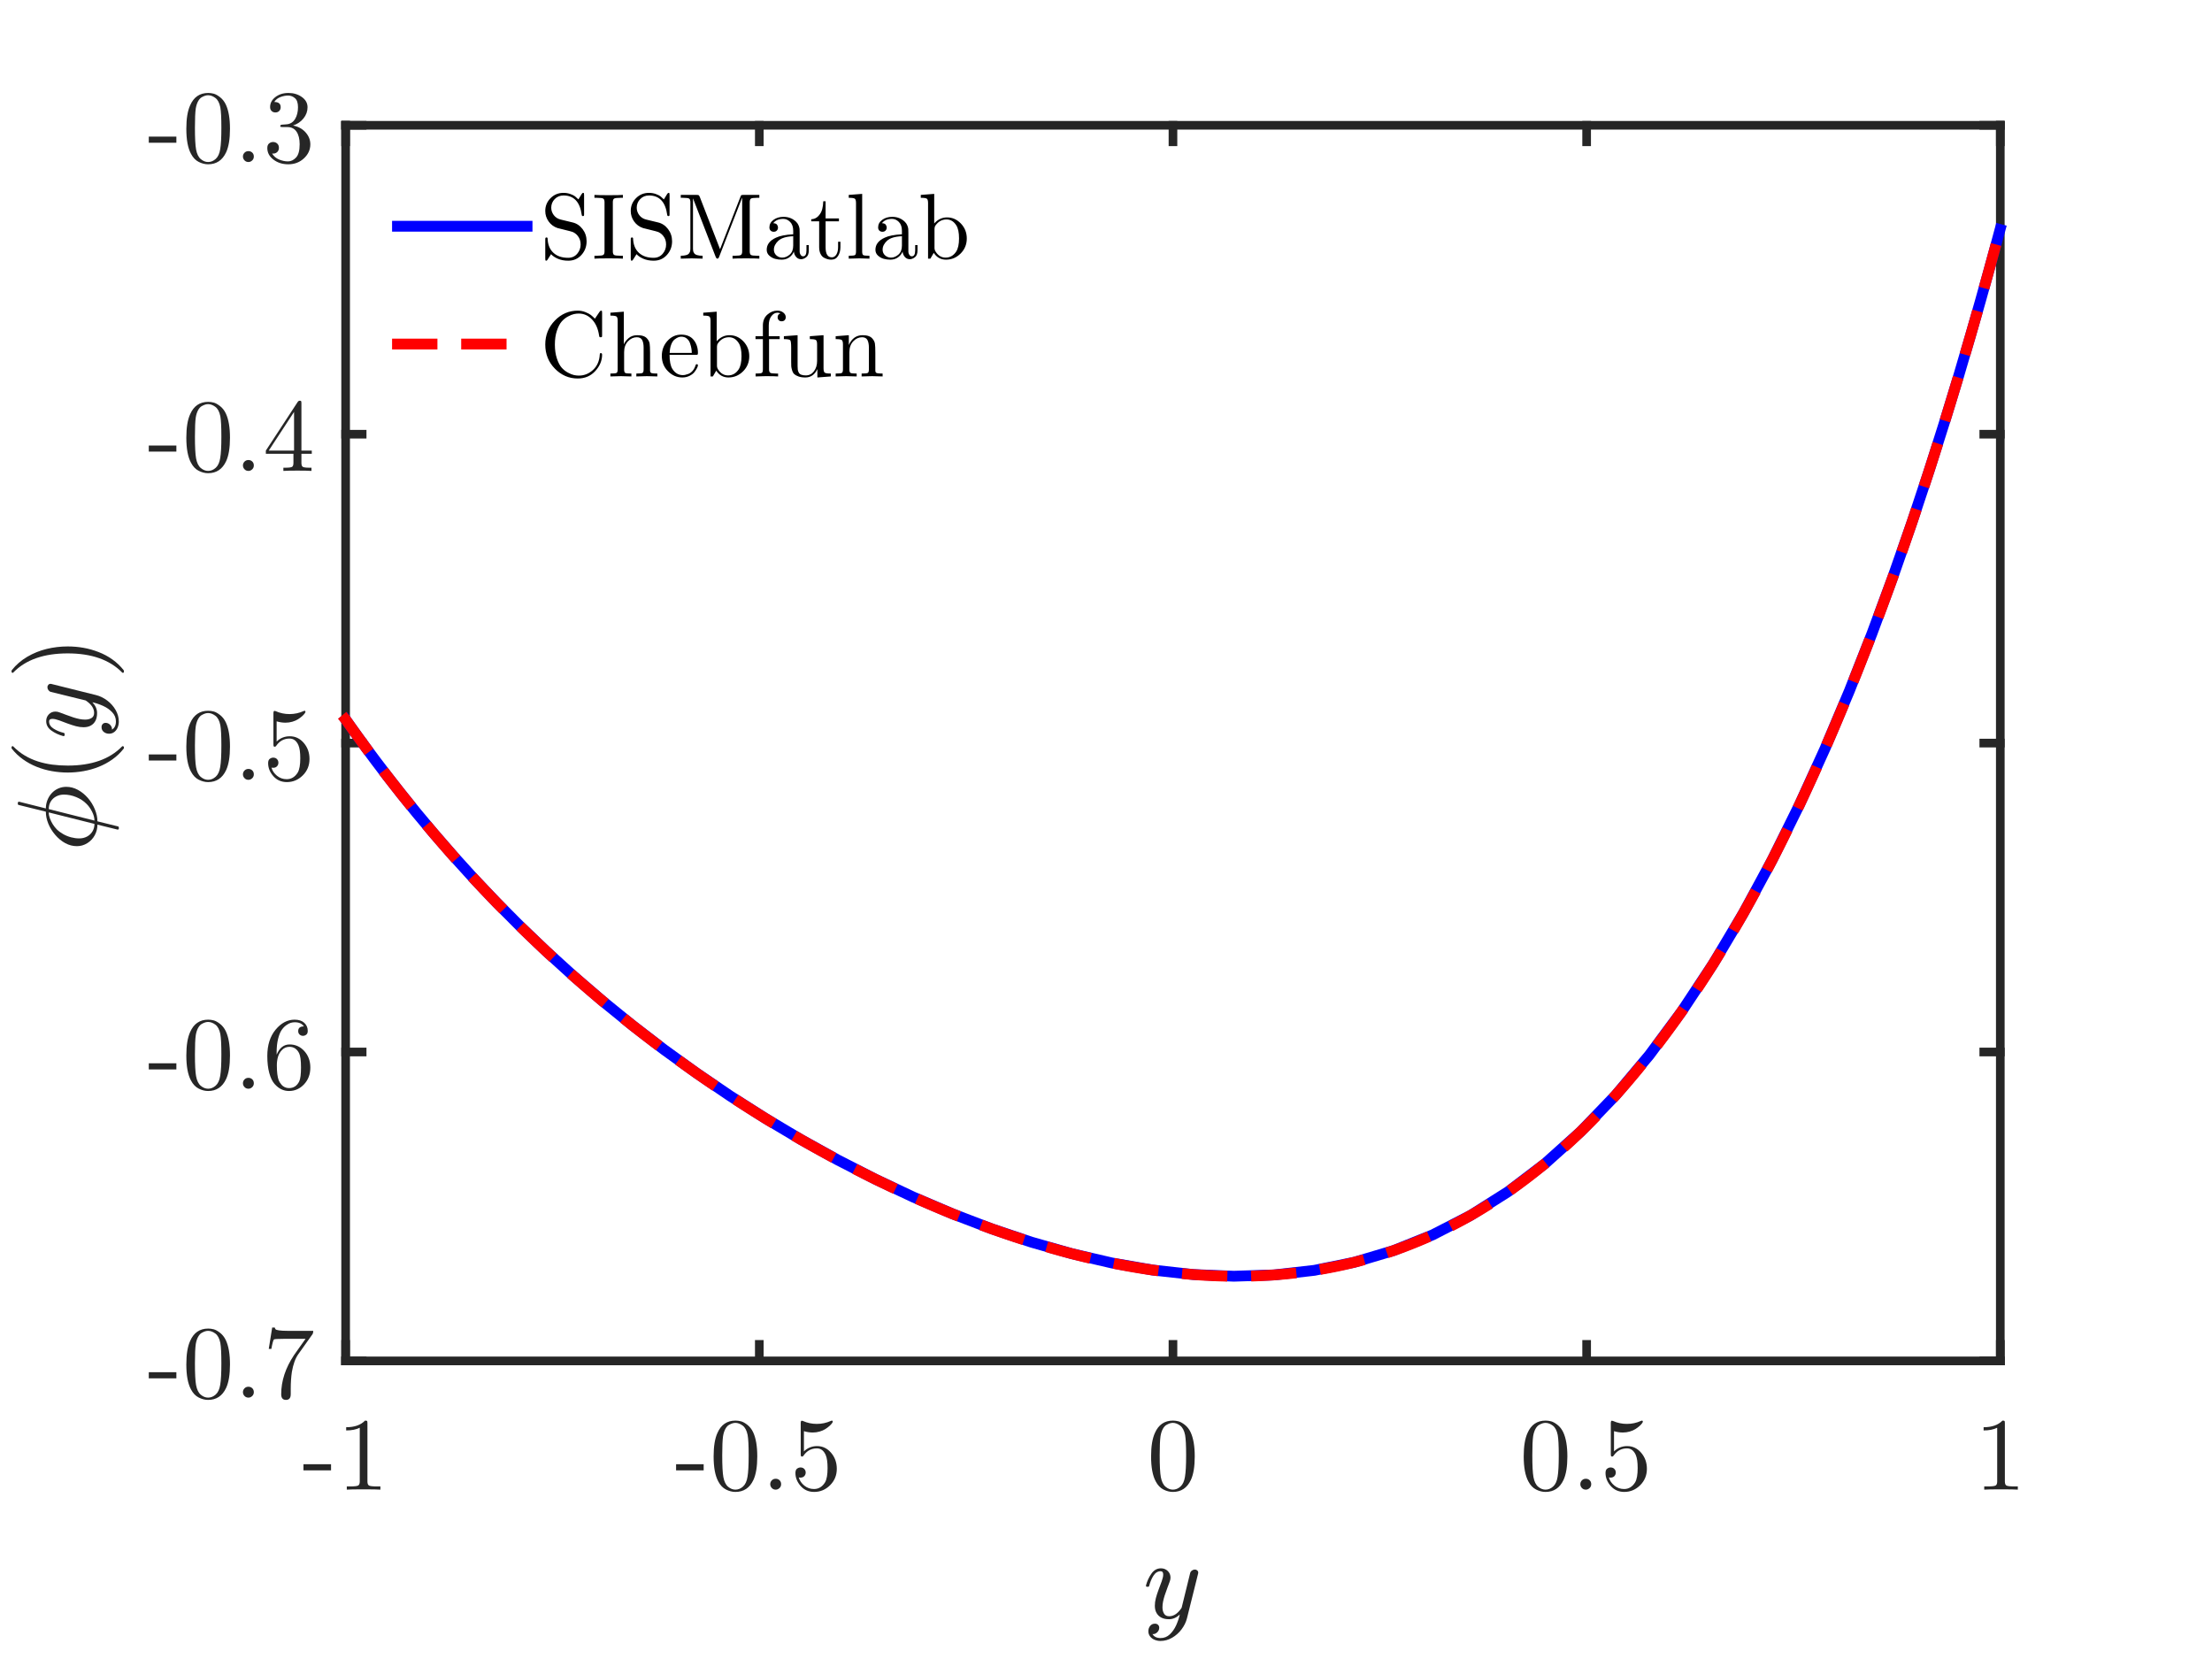 <?xml version="1.0"?>
<!DOCTYPE svg PUBLIC '-//W3C//DTD SVG 1.0//EN'
          'http://www.w3.org/TR/2001/REC-SVG-20010904/DTD/svg10.dtd'>
<svg xmlns:xlink="http://www.w3.org/1999/xlink" style="fill-opacity:1; color-rendering:auto; color-interpolation:auto; text-rendering:auto; stroke:black; stroke-linecap:square; stroke-miterlimit:10; shape-rendering:auto; stroke-opacity:1; fill:black; stroke-dasharray:none; font-weight:normal; stroke-width:1; font-family:'Dialog'; font-style:normal; stroke-linejoin:miter; font-size:12px; stroke-dashoffset:0; image-rendering:auto;" width="512" height="384" xmlns="http://www.w3.org/2000/svg"
><rect width="100%" height="100%" fill="#333333" stroke="none"/><!--Generated by the Batik Graphics2D SVG Generator--><defs id="genericDefs"
  /><g
  ><defs id="defs1"
    ><clipPath clipPathUnits="userSpaceOnUse" id="clipPath1"
      ><path d="M0 0 L512 0 L512 384 L0 384 L0 0 Z"
      /></clipPath
    ></defs
    ><g style="fill:white; stroke:white;"
    ><rect x="0" y="0" width="512" style="clip-path:url(#clipPath1); stroke:none;" height="384"
    /></g
    ><g style="fill:white; text-rendering:optimizeSpeed; color-rendering:optimizeSpeed; image-rendering:optimizeSpeed; shape-rendering:crispEdges; stroke:white; color-interpolation:sRGB;"
    ><rect x="0" width="512" height="384" y="0" style="stroke:none;"
      /><path style="stroke:none;" d="M80 315 L463 315 L463 29 L80 29 Z"
    /></g
    ><g style="fill:rgb(38,38,38); text-rendering:geometricPrecision; image-rendering:optimizeQuality; color-rendering:optimizeQuality; stroke-linejoin:round; stroke:rgb(38,38,38); color-interpolation:linearRGB; stroke-width:2;"
    ><line y2="315" style="fill:none;" x1="80" x2="463" y1="315"
      /><line y2="29" style="fill:none;" x1="80" x2="463" y1="29"
      /><line y2="311.175" style="fill:none;" x1="80" x2="80" y1="315"
      /><line y2="311.175" style="fill:none;" x1="175.75" x2="175.75" y1="315"
      /><line y2="311.175" style="fill:none;" x1="271.5" x2="271.5" y1="315"
      /><line y2="311.175" style="fill:none;" x1="367.25" x2="367.25" y1="315"
      /><line y2="311.175" style="fill:none;" x1="463" x2="463" y1="315"
      /><line y2="32.825" style="fill:none;" x1="80" x2="80" y1="29"
      /><line y2="32.825" style="fill:none;" x1="175.75" x2="175.75" y1="29"
      /><line y2="32.825" style="fill:none;" x1="271.5" x2="271.5" y1="29"
      /><line y2="32.825" style="fill:none;" x1="367.25" x2="367.25" y1="29"
      /><line y2="32.825" style="fill:none;" x1="463" x2="463" y1="29"
    /></g
    ><g transform="translate(80,321.8)" style="font-size:24px; fill:rgb(38,38,38); text-rendering:geometricPrecision; image-rendering:optimizeQuality; color-rendering:optimizeQuality; font-family:'CMU Serif'; stroke:rgb(38,38,38); color-interpolation:linearRGB;"
    ><path style="stroke:none;" d="M-9.76 18.536 L-9.76 17.12 L-3.376 17.12 L-3.376 18.536 ZM0.128 9.296 L0.128 8.552 Q3.008 8.552 4.496 7.016 Q4.904 7.016 4.976 7.112 Q5.048 7.208 5.048 7.64 L5.048 21.104 Q5.048 21.824 5.396 22.04 Q5.744 22.256 7.28 22.256 L8.048 22.256 L8.048 23 Q7.208 22.928 4.16 22.928 Q1.112 22.928 0.272 23 L0.272 22.256 L1.04 22.256 Q2.552 22.256 2.912 22.04 Q3.272 21.824 3.272 21.104 L3.272 8.672 Q2.024 9.296 0.128 9.296 Z"
    /></g
    ><g transform="translate(175.75,321.8)" style="font-size:24px; fill:rgb(38,38,38); text-rendering:geometricPrecision; image-rendering:optimizeQuality; color-rendering:optimizeQuality; font-family:'CMU Serif'; stroke:rgb(38,38,38); color-interpolation:linearRGB;"
    ><path style="stroke:none;" d="M-19.26 18.536 L-19.26 17.12 L-12.876 17.12 L-12.876 18.536 ZM-10.572 15.32 Q-10.572 11.792 -9.684 9.872 Q-8.436 7.016 -5.508 7.016 Q-4.884 7.016 -4.236 7.184 Q-3.588 7.352 -2.76 8 Q-1.932 8.648 -1.428 9.704 Q-0.468 11.744 -0.468 15.32 Q-0.468 18.824 -1.356 20.744 Q-2.652 23.528 -5.532 23.528 Q-6.612 23.528 -7.704 22.976 Q-8.796 22.424 -9.492 21.104 Q-10.572 19.112 -10.572 15.32 ZM-8.58 15.032 Q-8.58 18.656 -8.316 20.096 Q-8.028 21.656 -7.224 22.328 Q-6.42 23 -5.532 23 Q-4.572 23 -3.768 22.28 Q-2.964 21.56 -2.724 20 Q-2.46 18.464 -2.46 15.032 Q-2.46 11.696 -2.7 10.352 Q-3.012 8.792 -3.852 8.168 Q-4.692 7.544 -5.532 7.544 Q-5.844 7.544 -6.18 7.64 Q-6.516 7.736 -6.996 8 Q-7.476 8.264 -7.848 8.936 Q-8.22 9.608 -8.388 10.616 Q-8.58 11.912 -8.58 15.032 ZM2.892 22.616 Q2.532 22.232 2.532 21.728 Q2.532 21.224 2.892 20.852 Q3.252 20.48 3.804 20.48 Q4.332 20.48 4.692 20.828 Q5.052 21.176 5.052 21.728 Q5.052 22.28 4.668 22.64 Q4.284 23 3.804 23 Q3.252 23 2.892 22.616 ZM8.364 19.136 Q8.364 18.416 8.748 18.14 Q9.132 17.864 9.54 17.864 Q10.092 17.864 10.416 18.212 Q10.74 18.56 10.74 19.04 Q10.74 19.52 10.416 19.868 Q10.092 20.216 9.54 20.216 Q9.276 20.216 9.132 20.168 Q9.444 21.272 10.416 22.064 Q11.388 22.856 12.66 22.856 Q14.268 22.856 15.228 21.296 Q15.804 20.288 15.804 18.008 Q15.804 15.992 15.372 14.984 Q14.7 13.448 13.332 13.448 Q11.388 13.448 10.236 15.128 Q10.092 15.344 9.924 15.344 Q9.684 15.344 9.636 15.212 Q9.588 15.08 9.588 14.72 L9.588 7.616 Q9.588 7.04 9.828 7.04 Q9.924 7.04 10.116 7.112 Q11.628 7.784 13.308 7.784 Q15.036 7.784 16.572 7.088 Q16.692 7.016 16.764 7.016 Q17.004 7.016 17.004 7.28 Q17.004 7.376 16.812 7.652 Q16.62 7.928 16.212 8.288 Q15.804 8.648 15.276 8.984 Q14.748 9.32 13.98 9.548 Q13.212 9.776 12.372 9.776 Q11.364 9.776 10.332 9.464 L10.332 14.144 Q11.58 12.92 13.38 12.92 Q15.3 12.92 16.62 14.468 Q17.94 16.016 17.94 18.176 Q17.94 20.432 16.38 21.98 Q14.82 23.528 12.708 23.528 Q10.788 23.528 9.576 22.16 Q8.364 20.792 8.364 19.136 Z"
    /></g
    ><g transform="translate(271.5,321.8)" style="font-size:24px; fill:rgb(38,38,38); text-rendering:geometricPrecision; image-rendering:optimizeQuality; color-rendering:optimizeQuality; font-family:'CMU Serif'; stroke:rgb(38,38,38); color-interpolation:linearRGB;"
    ><path style="stroke:none;" d="M-5.064 15.32 Q-5.064 11.792 -4.176 9.872 Q-2.928 7.016 0 7.016 Q0.624 7.016 1.272 7.184 Q1.92 7.352 2.748 8 Q3.576 8.648 4.08 9.704 Q5.04 11.744 5.04 15.32 Q5.04 18.824 4.152 20.744 Q2.856 23.528 -0.024 23.528 Q-1.104 23.528 -2.196 22.976 Q-3.288 22.424 -3.984 21.104 Q-5.064 19.112 -5.064 15.32 ZM-3.072 15.032 Q-3.072 18.656 -2.808 20.096 Q-2.52 21.656 -1.716 22.328 Q-0.912 23 -0.024 23 Q0.936 23 1.74 22.28 Q2.544 21.56 2.784 20 Q3.048 18.464 3.048 15.032 Q3.048 11.696 2.808 10.352 Q2.496 8.792 1.656 8.168 Q0.816 7.544 -0.024 7.544 Q-0.336 7.544 -0.672 7.64 Q-1.008 7.736 -1.488 8 Q-1.968 8.264 -2.34 8.936 Q-2.712 9.608 -2.88 10.616 Q-3.072 11.912 -3.072 15.032 Z"
    /></g
    ><g transform="translate(367.25,321.8)" style="font-size:24px; fill:rgb(38,38,38); text-rendering:geometricPrecision; image-rendering:optimizeQuality; color-rendering:optimizeQuality; font-family:'CMU Serif'; stroke:rgb(38,38,38); color-interpolation:linearRGB;"
    ><path style="stroke:none;" d="M-14.564 15.32 Q-14.564 11.792 -13.676 9.872 Q-12.428 7.016 -9.5 7.016 Q-8.876 7.016 -8.228 7.184 Q-7.58 7.352 -6.752 8 Q-5.924 8.648 -5.42 9.704 Q-4.46 11.744 -4.46 15.32 Q-4.46 18.824 -5.348 20.744 Q-6.644 23.528 -9.524 23.528 Q-10.604 23.528 -11.696 22.976 Q-12.788 22.424 -13.484 21.104 Q-14.564 19.112 -14.564 15.32 ZM-12.572 15.032 Q-12.572 18.656 -12.308 20.096 Q-12.02 21.656 -11.216 22.328 Q-10.412 23 -9.524 23 Q-8.564 23 -7.76 22.28 Q-6.956 21.56 -6.716 20 Q-6.452 18.464 -6.452 15.032 Q-6.452 11.696 -6.692 10.352 Q-7.004 8.792 -7.844 8.168 Q-8.684 7.544 -9.524 7.544 Q-9.836 7.544 -10.172 7.64 Q-10.508 7.736 -10.988 8 Q-11.468 8.264 -11.84 8.936 Q-12.212 9.608 -12.38 10.616 Q-12.572 11.912 -12.572 15.032 ZM-1.1 22.616 Q-1.46 22.232 -1.46 21.728 Q-1.46 21.224 -1.1 20.852 Q-0.74 20.48 -0.188 20.48 Q0.34 20.48 0.7 20.828 Q1.06 21.176 1.06 21.728 Q1.06 22.28 0.676 22.64 Q0.292 23 -0.188 23 Q-0.74 23 -1.1 22.616 ZM4.372 19.136 Q4.372 18.416 4.756 18.14 Q5.14 17.864 5.548 17.864 Q6.1 17.864 6.424 18.212 Q6.748 18.56 6.748 19.04 Q6.748 19.52 6.424 19.868 Q6.1 20.216 5.548 20.216 Q5.284 20.216 5.14 20.168 Q5.452 21.272 6.424 22.064 Q7.396 22.856 8.668 22.856 Q10.276 22.856 11.236 21.296 Q11.812 20.288 11.812 18.008 Q11.812 15.992 11.38 14.984 Q10.708 13.448 9.34 13.448 Q7.396 13.448 6.244 15.128 Q6.1 15.344 5.932 15.344 Q5.692 15.344 5.644 15.212 Q5.596 15.08 5.596 14.72 L5.596 7.616 Q5.596 7.04 5.836 7.04 Q5.932 7.04 6.124 7.112 Q7.636 7.784 9.316 7.784 Q11.044 7.784 12.58 7.088 Q12.7 7.016 12.772 7.016 Q13.012 7.016 13.012 7.28 Q13.012 7.376 12.82 7.652 Q12.628 7.928 12.22 8.288 Q11.812 8.648 11.284 8.984 Q10.756 9.32 9.988 9.548 Q9.22 9.776 8.38 9.776 Q7.372 9.776 6.34 9.464 L6.34 14.144 Q7.588 12.92 9.388 12.92 Q11.308 12.92 12.628 14.468 Q13.948 16.016 13.948 18.176 Q13.948 20.432 12.388 21.98 Q10.828 23.528 8.716 23.528 Q6.796 23.528 5.584 22.16 Q4.372 20.792 4.372 19.136 Z"
    /></g
    ><g transform="translate(463,321.8)" style="font-size:24px; fill:rgb(38,38,38); text-rendering:geometricPrecision; image-rendering:optimizeQuality; color-rendering:optimizeQuality; font-family:'CMU Serif'; stroke:rgb(38,38,38); color-interpolation:linearRGB;"
    ><path style="stroke:none;" d="M-3.864 9.296 L-3.864 8.552 Q-0.984 8.552 0.504 7.016 Q0.912 7.016 0.984 7.112 Q1.056 7.208 1.056 7.64 L1.056 21.104 Q1.056 21.824 1.404 22.04 Q1.752 22.256 3.288 22.256 L4.056 22.256 L4.056 23 Q3.216 22.928 0.168 22.928 Q-2.88 22.928 -3.72 23 L-3.72 22.256 L-2.952 22.256 Q-1.44 22.256 -1.08 22.04 Q-0.72 21.824 -0.72 21.104 L-0.72 8.672 Q-1.968 9.296 -3.864 9.296 Z"
    /></g
    ><g transform="translate(271.5,352.32)" style="font-size:26.4px; fill:rgb(38,38,38); text-rendering:geometricPrecision; image-rendering:optimizeQuality; color-rendering:optimizeQuality; font-family:'mwa_cmmi10'; stroke:rgb(38,38,38); color-interpolation:linearRGB;"
    ><path style="stroke:none;" d="M-4.758 25.895 Q-4.211 26.832 -2.852 26.832 Q-1.633 26.832 -0.727 25.973 Q0.18 25.113 0.734 23.887 Q1.289 22.66 1.586 21.379 Q0.43 22.473 -0.914 22.473 Q-1.945 22.473 -2.664 22.113 Q-3.383 21.754 -3.789 21.051 Q-4.195 20.348 -4.195 19.348 Q-4.195 18.488 -3.961 17.598 Q-3.727 16.707 -3.32 15.606 Q-2.914 14.504 -2.602 13.691 Q-2.258 12.738 -2.258 12.129 Q-2.258 11.363 -2.836 11.363 Q-3.867 11.363 -4.531 12.418 Q-5.195 13.473 -5.508 14.785 Q-5.555 14.957 -5.727 14.957 L-6.023 14.957 Q-6.242 14.957 -6.242 14.707 L-6.242 14.629 Q-5.82 13.082 -4.961 11.887 Q-4.102 10.691 -2.773 10.691 Q-1.852 10.691 -1.211 11.301 Q-0.57 11.91 -0.57 12.848 Q-0.57 13.332 -0.789 13.863 Q-0.898 14.176 -1.305 15.246 Q-1.711 16.317 -1.93 17.012 Q-2.148 17.707 -2.289 18.379 Q-2.43 19.051 -2.43 19.723 Q-2.43 20.582 -2.062 21.184 Q-1.695 21.785 -0.883 21.785 Q0.727 21.785 2.008 19.817 L3.977 11.801 Q4.055 11.457 4.375 11.215 Q4.695 10.973 5.07 10.973 Q5.383 10.973 5.617 11.176 Q5.852 11.379 5.852 11.707 Q5.852 11.848 5.82 11.91 L3.242 22.254 Q2.914 23.582 2 24.801 Q1.086 26.02 -0.203 26.762 Q-1.492 27.504 -2.898 27.504 Q-3.57 27.504 -4.227 27.246 Q-4.883 26.988 -5.289 26.465 Q-5.695 25.942 -5.695 25.254 Q-5.695 24.535 -5.281 24.02 Q-4.867 23.504 -4.164 23.504 Q-3.742 23.504 -3.461 23.762 Q-3.18 24.02 -3.18 24.442 Q-3.18 25.035 -3.625 25.481 Q-4.07 25.926 -4.664 25.926 Q-4.68 25.91 -4.711 25.902 Q-4.742 25.895 -4.758 25.895 Z"
    /></g
    ><g style="fill:rgb(38,38,38); text-rendering:geometricPrecision; image-rendering:optimizeQuality; color-rendering:optimizeQuality; stroke-linejoin:round; stroke:rgb(38,38,38); color-interpolation:linearRGB; stroke-width:2;"
    ><line y2="29" style="fill:none;" x1="80" x2="80" y1="315"
      /><line y2="29" style="fill:none;" x1="463" x2="463" y1="315"
      /><line y2="315" style="fill:none;" x1="80" x2="83.825" y1="315"
      /><line y2="243.5" style="fill:none;" x1="80" x2="83.825" y1="243.5"
      /><line y2="172" style="fill:none;" x1="80" x2="83.825" y1="172"
      /><line y2="100.5" style="fill:none;" x1="80" x2="83.825" y1="100.5"
      /><line y2="29" style="fill:none;" x1="80" x2="83.825" y1="29"
      /><line y2="315" style="fill:none;" x1="463" x2="459.175" y1="315"
      /><line y2="243.5" style="fill:none;" x1="463" x2="459.175" y1="243.5"
      /><line y2="172" style="fill:none;" x1="463" x2="459.175" y1="172"
      /><line y2="100.5" style="fill:none;" x1="463" x2="459.175" y1="100.5"
      /><line y2="29" style="fill:none;" x1="463" x2="459.175" y1="29"
    /></g
    ><g transform="translate(73.2,315)" style="font-size:24px; fill:rgb(38,38,38); text-rendering:geometricPrecision; image-rendering:optimizeQuality; color-rendering:optimizeQuality; font-family:'CMU Serif'; stroke:rgb(38,38,38); color-interpolation:linearRGB;"
    ><path style="stroke:none;" d="M-38.76 4.036 L-38.76 2.62 L-32.376 2.62 L-32.376 4.036 ZM-30.072 0.82 Q-30.072 -2.708 -29.184 -4.628 Q-27.936 -7.484 -25.008 -7.484 Q-24.384 -7.484 -23.736 -7.316 Q-23.088 -7.148 -22.26 -6.5 Q-21.432 -5.852 -20.928 -4.796 Q-19.968 -2.756 -19.968 0.82 Q-19.968 4.324 -20.856 6.244 Q-22.152 9.028 -25.032 9.028 Q-26.112 9.028 -27.204 8.476 Q-28.296 7.924 -28.992 6.604 Q-30.072 4.612 -30.072 0.82 ZM-28.08 0.532 Q-28.08 4.156 -27.816 5.596 Q-27.528 7.156 -26.724 7.828 Q-25.92 8.5 -25.032 8.5 Q-24.072 8.5 -23.268 7.78 Q-22.464 7.06 -22.224 5.5 Q-21.96 3.964 -21.96 0.532 Q-21.96 -2.804 -22.2 -4.148 Q-22.512 -5.708 -23.352 -6.332 Q-24.192 -6.956 -25.032 -6.956 Q-25.344 -6.956 -25.68 -6.86 Q-26.016 -6.764 -26.496 -6.5 Q-26.976 -6.236 -27.348 -5.564 Q-27.72 -4.892 -27.888 -3.884 Q-28.08 -2.588 -28.08 0.532 ZM-16.608 8.116 Q-16.968 7.732 -16.968 7.228 Q-16.968 6.724 -16.608 6.352 Q-16.248 5.98 -15.696 5.98 Q-15.168 5.98 -14.808 6.328 Q-14.448 6.676 -14.448 7.228 Q-14.448 7.78 -14.832 8.14 Q-15.216 8.5 -15.696 8.5 Q-16.248 8.5 -16.608 8.116 ZM-10.992 -2.78 L-10.2 -7.724 L-9.6 -7.724 Q-9.528 -7.436 -9.408 -7.304 Q-9.288 -7.172 -8.604 -7.064 Q-7.92 -6.956 -6.528 -6.956 L-0.696 -6.956 Q-0.696 -6.404 -0.912 -6.116 L-4.152 -1.556 Q-5.184 -0.116 -5.64 2.548 Q-5.904 4.324 -5.904 6.484 L-5.904 7.708 Q-5.904 9.028 -7.008 9.028 Q-8.112 9.028 -8.112 7.708 Q-8.112 3.124 -5.16 -1.316 Q-4.848 -1.772 -3.684 -3.404 Q-2.52 -5.036 -2.472 -5.108 L-7.44 -5.108 Q-9.624 -5.108 -9.792 -4.964 Q-10.032 -4.748 -10.392 -2.78 Z"
    /></g
    ><g transform="translate(73.2,243.5)" style="font-size:24px; fill:rgb(38,38,38); text-rendering:geometricPrecision; image-rendering:optimizeQuality; color-rendering:optimizeQuality; font-family:'CMU Serif'; stroke:rgb(38,38,38); color-interpolation:linearRGB;"
    ><path style="stroke:none;" d="M-38.76 4.036 L-38.76 2.62 L-32.376 2.62 L-32.376 4.036 ZM-30.072 0.82 Q-30.072 -2.708 -29.184 -4.628 Q-27.936 -7.484 -25.008 -7.484 Q-24.384 -7.484 -23.736 -7.316 Q-23.088 -7.148 -22.26 -6.5 Q-21.432 -5.852 -20.928 -4.796 Q-19.968 -2.756 -19.968 0.82 Q-19.968 4.324 -20.856 6.244 Q-22.152 9.028 -25.032 9.028 Q-26.112 9.028 -27.204 8.476 Q-28.296 7.924 -28.992 6.604 Q-30.072 4.612 -30.072 0.82 ZM-28.08 0.532 Q-28.08 4.156 -27.816 5.596 Q-27.528 7.156 -26.724 7.828 Q-25.92 8.5 -25.032 8.5 Q-24.072 8.5 -23.268 7.78 Q-22.464 7.06 -22.224 5.5 Q-21.96 3.964 -21.96 0.532 Q-21.96 -2.804 -22.2 -4.148 Q-22.512 -5.708 -23.352 -6.332 Q-24.192 -6.956 -25.032 -6.956 Q-25.344 -6.956 -25.68 -6.86 Q-26.016 -6.764 -26.496 -6.5 Q-26.976 -6.236 -27.348 -5.564 Q-27.72 -4.892 -27.888 -3.884 Q-28.08 -2.588 -28.08 0.532 ZM-16.608 8.116 Q-16.968 7.732 -16.968 7.228 Q-16.968 6.724 -16.608 6.352 Q-16.248 5.98 -15.696 5.98 Q-15.168 5.98 -14.808 6.328 Q-14.448 6.676 -14.448 7.228 Q-14.448 7.78 -14.832 8.14 Q-15.216 8.5 -15.696 8.5 Q-16.248 8.5 -16.608 8.116 ZM-11.328 0.916 Q-11.328 -2.852 -9.408 -5.168 Q-7.488 -7.484 -5.016 -7.484 Q-3.576 -7.484 -2.772 -6.752 Q-1.968 -6.02 -1.968 -4.892 Q-1.968 -4.268 -2.328 -4.004 Q-2.688 -3.74 -3.072 -3.74 Q-3.504 -3.74 -3.84 -4.028 Q-4.176 -4.316 -4.176 -4.844 Q-4.176 -5.924 -2.856 -5.924 Q-3.48 -6.884 -4.968 -6.884 Q-5.424 -6.884 -5.892 -6.752 Q-6.36 -6.62 -6.972 -6.176 Q-7.584 -5.732 -8.052 -5.024 Q-8.52 -4.316 -8.844 -2.996 Q-9.168 -1.676 -9.168 0.052 L-9.168 0.628 Q-8.184 -1.748 -6.168 -1.748 Q-4.152 -1.748 -2.76 -0.212 Q-1.368 1.324 -1.368 3.604 Q-1.368 5.932 -2.82 7.48 Q-4.272 9.028 -6.312 9.028 Q-7.224 9.028 -8.052 8.644 Q-8.88 8.26 -9.648 7.396 Q-10.416 6.532 -10.872 4.864 Q-11.328 3.196 -11.328 0.916 ZM-9.12 3.076 Q-9.12 5.428 -8.688 6.556 Q-8.616 6.748 -8.46 7 Q-8.304 7.252 -8.028 7.588 Q-7.752 7.924 -7.296 8.14 Q-6.84 8.356 -6.312 8.356 Q-4.704 8.356 -3.936 6.796 Q-3.528 5.932 -3.528 3.58 Q-3.528 1.18 -3.96 0.292 Q-4.704 -1.196 -6.192 -1.196 Q-7.2 -1.196 -7.896 -0.5 Q-8.592 0.196 -8.856 1.12 Q-9.12 2.044 -9.12 3.076 Z"
    /></g
    ><g transform="translate(73.2,172)" style="font-size:24px; fill:rgb(38,38,38); text-rendering:geometricPrecision; image-rendering:optimizeQuality; color-rendering:optimizeQuality; font-family:'CMU Serif'; stroke:rgb(38,38,38); color-interpolation:linearRGB;"
    ><path style="stroke:none;" d="M-38.76 4.036 L-38.76 2.62 L-32.376 2.62 L-32.376 4.036 ZM-30.072 0.82 Q-30.072 -2.708 -29.184 -4.628 Q-27.936 -7.484 -25.008 -7.484 Q-24.384 -7.484 -23.736 -7.316 Q-23.088 -7.148 -22.26 -6.5 Q-21.432 -5.852 -20.928 -4.796 Q-19.968 -2.756 -19.968 0.82 Q-19.968 4.324 -20.856 6.244 Q-22.152 9.028 -25.032 9.028 Q-26.112 9.028 -27.204 8.476 Q-28.296 7.924 -28.992 6.604 Q-30.072 4.612 -30.072 0.82 ZM-28.08 0.532 Q-28.08 4.156 -27.816 5.596 Q-27.528 7.156 -26.724 7.828 Q-25.92 8.5 -25.032 8.5 Q-24.072 8.5 -23.268 7.78 Q-22.464 7.06 -22.224 5.5 Q-21.96 3.964 -21.96 0.532 Q-21.96 -2.804 -22.2 -4.148 Q-22.512 -5.708 -23.352 -6.332 Q-24.192 -6.956 -25.032 -6.956 Q-25.344 -6.956 -25.68 -6.86 Q-26.016 -6.764 -26.496 -6.5 Q-26.976 -6.236 -27.348 -5.564 Q-27.72 -4.892 -27.888 -3.884 Q-28.08 -2.588 -28.08 0.532 ZM-16.608 8.116 Q-16.968 7.732 -16.968 7.228 Q-16.968 6.724 -16.608 6.352 Q-16.248 5.98 -15.696 5.98 Q-15.168 5.98 -14.808 6.328 Q-14.448 6.676 -14.448 7.228 Q-14.448 7.78 -14.832 8.14 Q-15.216 8.5 -15.696 8.5 Q-16.248 8.5 -16.608 8.116 ZM-11.136 4.636 Q-11.136 3.916 -10.752 3.64 Q-10.368 3.364 -9.96 3.364 Q-9.408 3.364 -9.084 3.712 Q-8.76 4.06 -8.76 4.54 Q-8.76 5.02 -9.084 5.368 Q-9.408 5.716 -9.96 5.716 Q-10.224 5.716 -10.368 5.668 Q-10.056 6.772 -9.084 7.564 Q-8.112 8.356 -6.84 8.356 Q-5.232 8.356 -4.272 6.796 Q-3.696 5.788 -3.696 3.508 Q-3.696 1.492 -4.128 0.484 Q-4.8 -1.052 -6.168 -1.052 Q-8.112 -1.052 -9.264 0.628 Q-9.408 0.844 -9.576 0.844 Q-9.816 0.844 -9.864 0.712 Q-9.912 0.58 -9.912 0.22 L-9.912 -6.884 Q-9.912 -7.46 -9.672 -7.46 Q-9.576 -7.46 -9.384 -7.388 Q-7.872 -6.716 -6.192 -6.716 Q-4.464 -6.716 -2.928 -7.412 Q-2.808 -7.484 -2.736 -7.484 Q-2.496 -7.484 -2.496 -7.22 Q-2.496 -7.124 -2.688 -6.848 Q-2.88 -6.572 -3.288 -6.212 Q-3.696 -5.852 -4.224 -5.516 Q-4.752 -5.18 -5.52 -4.952 Q-6.288 -4.724 -7.128 -4.724 Q-8.136 -4.724 -9.168 -5.036 L-9.168 -0.356 Q-7.92 -1.58 -6.12 -1.58 Q-4.2 -1.58 -2.88 -0.032 Q-1.56 1.516 -1.56 3.676 Q-1.56 5.932 -3.12 7.48 Q-4.68 9.028 -6.792 9.028 Q-8.712 9.028 -9.924 7.66 Q-11.136 6.292 -11.136 4.636 Z"
    /></g
    ><g transform="translate(73.2,100.5)" style="font-size:24px; fill:rgb(38,38,38); text-rendering:geometricPrecision; image-rendering:optimizeQuality; color-rendering:optimizeQuality; font-family:'CMU Serif'; stroke:rgb(38,38,38); color-interpolation:linearRGB;"
    ><path style="stroke:none;" d="M-38.76 4.036 L-38.76 2.62 L-32.376 2.62 L-32.376 4.036 ZM-30.072 0.82 Q-30.072 -2.708 -29.184 -4.628 Q-27.936 -7.484 -25.008 -7.484 Q-24.384 -7.484 -23.736 -7.316 Q-23.088 -7.148 -22.26 -6.5 Q-21.432 -5.852 -20.928 -4.796 Q-19.968 -2.756 -19.968 0.82 Q-19.968 4.324 -20.856 6.244 Q-22.152 9.028 -25.032 9.028 Q-26.112 9.028 -27.204 8.476 Q-28.296 7.924 -28.992 6.604 Q-30.072 4.612 -30.072 0.82 ZM-28.08 0.532 Q-28.08 4.156 -27.816 5.596 Q-27.528 7.156 -26.724 7.828 Q-25.92 8.5 -25.032 8.5 Q-24.072 8.5 -23.268 7.78 Q-22.464 7.06 -22.224 5.5 Q-21.96 3.964 -21.96 0.532 Q-21.96 -2.804 -22.2 -4.148 Q-22.512 -5.708 -23.352 -6.332 Q-24.192 -6.956 -25.032 -6.956 Q-25.344 -6.956 -25.68 -6.86 Q-26.016 -6.764 -26.496 -6.5 Q-26.976 -6.236 -27.348 -5.564 Q-27.72 -4.892 -27.888 -3.884 Q-28.08 -2.588 -28.08 0.532 ZM-16.608 8.116 Q-16.968 7.732 -16.968 7.228 Q-16.968 6.724 -16.608 6.352 Q-16.248 5.98 -15.696 5.98 Q-15.168 5.98 -14.808 6.328 Q-14.448 6.676 -14.448 7.228 Q-14.448 7.78 -14.832 8.14 Q-15.216 8.5 -15.696 8.5 Q-16.248 8.5 -16.608 8.116 ZM-11.664 4.54 L-11.664 3.796 L-4.296 -7.46 Q-4.104 -7.748 -3.816 -7.748 Q-3.552 -7.748 -3.492 -7.64 Q-3.432 -7.532 -3.432 -7.124 L-3.432 3.796 L-1.032 3.796 L-1.032 4.54 L-3.432 4.54 L-3.432 6.628 Q-3.432 7.324 -3.144 7.54 Q-2.856 7.756 -1.608 7.756 L-1.104 7.756 L-1.104 8.5 Q-2.088 8.428 -4.368 8.428 Q-6.624 8.428 -7.608 8.5 L-7.608 7.756 L-7.104 7.756 Q-5.856 7.756 -5.568 7.54 Q-5.28 7.324 -5.28 6.628 L-5.28 4.54 ZM-10.992 3.796 L-5.136 3.796 L-5.136 -5.156 Z"
    /></g
    ><g transform="translate(73.2,29)" style="font-size:24px; fill:rgb(38,38,38); text-rendering:geometricPrecision; image-rendering:optimizeQuality; color-rendering:optimizeQuality; font-family:'CMU Serif'; stroke:rgb(38,38,38); color-interpolation:linearRGB;"
    ><path style="stroke:none;" d="M-38.76 4.036 L-38.76 2.62 L-32.376 2.62 L-32.376 4.036 ZM-30.072 0.82 Q-30.072 -2.708 -29.184 -4.628 Q-27.936 -7.484 -25.008 -7.484 Q-24.384 -7.484 -23.736 -7.316 Q-23.088 -7.148 -22.26 -6.5 Q-21.432 -5.852 -20.928 -4.796 Q-19.968 -2.756 -19.968 0.82 Q-19.968 4.324 -20.856 6.244 Q-22.152 9.028 -25.032 9.028 Q-26.112 9.028 -27.204 8.476 Q-28.296 7.924 -28.992 6.604 Q-30.072 4.612 -30.072 0.82 ZM-28.08 0.532 Q-28.08 4.156 -27.816 5.596 Q-27.528 7.156 -26.724 7.828 Q-25.92 8.5 -25.032 8.5 Q-24.072 8.5 -23.268 7.78 Q-22.464 7.06 -22.224 5.5 Q-21.96 3.964 -21.96 0.532 Q-21.96 -2.804 -22.2 -4.148 Q-22.512 -5.708 -23.352 -6.332 Q-24.192 -6.956 -25.032 -6.956 Q-25.344 -6.956 -25.68 -6.86 Q-26.016 -6.764 -26.496 -6.5 Q-26.976 -6.236 -27.348 -5.564 Q-27.72 -4.892 -27.888 -3.884 Q-28.08 -2.588 -28.08 0.532 ZM-16.608 8.116 Q-16.968 7.732 -16.968 7.228 Q-16.968 6.724 -16.608 6.352 Q-16.248 5.98 -15.696 5.98 Q-15.168 5.98 -14.808 6.328 Q-14.448 6.676 -14.448 7.228 Q-14.448 7.78 -14.832 8.14 Q-15.216 8.5 -15.696 8.5 Q-16.248 8.5 -16.608 8.116 ZM-11.328 5.26 Q-11.328 4.54 -10.92 4.204 Q-10.512 3.868 -9.984 3.868 Q-9.432 3.868 -9.036 4.228 Q-8.64 4.588 -8.64 5.212 Q-8.64 5.884 -9.108 6.256 Q-9.576 6.628 -10.224 6.532 Q-9.648 7.492 -8.592 7.924 Q-7.536 8.356 -6.552 8.356 Q-5.52 8.356 -4.68 7.468 Q-3.84 6.58 -3.84 4.396 Q-3.84 2.548 -4.56 1.48 Q-5.28 0.412 -6.696 0.412 L-7.752 0.412 Q-8.112 0.412 -8.22 0.376 Q-8.328 0.34 -8.328 0.148 Q-8.328 -0.092 -7.968 -0.14 Q-7.608 -0.14 -7.032 -0.212 Q-5.64 -0.26 -4.896 -1.46 Q-4.224 -2.588 -4.224 -4.196 Q-4.224 -5.66 -4.92 -6.272 Q-5.616 -6.884 -6.528 -6.884 Q-7.368 -6.884 -8.292 -6.536 Q-9.216 -6.188 -9.72 -5.396 Q-8.232 -5.396 -8.232 -4.196 Q-8.232 -3.668 -8.568 -3.32 Q-8.904 -2.972 -9.456 -2.972 Q-9.984 -2.972 -10.332 -3.308 Q-10.68 -3.644 -10.68 -4.22 Q-10.68 -5.588 -9.456 -6.536 Q-8.232 -7.484 -6.432 -7.484 Q-4.656 -7.484 -3.336 -6.548 Q-2.016 -5.612 -2.016 -4.172 Q-2.016 -2.756 -2.952 -1.592 Q-3.888 -0.428 -5.376 0.052 Q-3.552 0.412 -2.46 1.648 Q-1.368 2.884 -1.368 4.396 Q-1.368 6.268 -2.844 7.648 Q-4.32 9.028 -6.48 9.028 Q-8.472 9.028 -9.9 7.948 Q-11.328 6.868 -11.328 5.26 Z"
    /></g
    ><g transform="translate(31.68,172) rotate(-90)" style="font-size:26.4px; fill:rgb(38,38,38); text-rendering:geometricPrecision; image-rendering:optimizeQuality; color-rendering:optimizeQuality; font-family:'mwb_cmmi10'; stroke:rgb(38,38,38); color-interpolation:linearRGB;"
    ><path style="stroke:none;" d="M-20.03 -4.442 L-18.874 -9.129 Q-20.186 -9.129 -21.327 -9.746 Q-22.468 -10.364 -23.163 -11.473 Q-23.858 -12.582 -23.858 -13.879 Q-23.858 -15.285 -23.163 -16.567 Q-22.468 -17.848 -21.249 -18.895 Q-20.03 -19.942 -18.64 -20.504 Q-17.249 -21.067 -15.874 -21.067 L-14.311 -27.395 Q-14.264 -27.551 -14.108 -27.551 L-13.796 -27.551 Q-13.686 -27.551 -13.624 -27.457 Q-13.561 -27.363 -13.561 -27.285 L-15.124 -21.067 Q-14.139 -21.067 -13.226 -20.715 Q-12.311 -20.363 -11.608 -19.723 Q-10.905 -19.082 -10.514 -18.207 Q-10.124 -17.332 -10.124 -16.348 Q-10.124 -14.942 -10.819 -13.66 Q-11.514 -12.379 -12.694 -11.348 Q-13.874 -10.317 -15.327 -9.723 Q-16.78 -9.129 -18.108 -9.129 L-19.296 -4.317 Q-19.358 -4.176 -19.515 -4.176 L-19.827 -4.176 Q-19.921 -4.176 -19.976 -4.27 Q-20.03 -4.364 -20.03 -4.442 ZM-18.702 -9.817 L-16.046 -20.395 Q-16.718 -20.395 -17.436 -20.129 Q-18.155 -19.863 -18.796 -19.457 Q-19.436 -19.051 -19.968 -18.535 Q-20.593 -17.895 -21.077 -17.035 Q-21.561 -16.176 -21.811 -15.215 Q-22.061 -14.254 -22.061 -13.332 Q-22.061 -12.348 -21.64 -11.551 Q-21.218 -10.754 -20.452 -10.285 Q-19.686 -9.817 -18.702 -9.817 ZM-17.936 -9.817 Q-16.952 -9.817 -15.851 -10.379 Q-14.749 -10.942 -14.03 -11.692 Q-13.061 -12.66 -12.491 -14.059 Q-11.921 -15.457 -11.921 -16.895 Q-11.921 -17.863 -12.343 -18.668 Q-12.764 -19.473 -13.522 -19.934 Q-14.28 -20.395 -15.28 -20.395 L-17.936 -9.817 Z"
      /><path style="stroke:none;" d="M-1.284 -3.051 Q-2.738 -4.192 -3.784 -5.676 Q-4.831 -7.16 -5.495 -8.832 Q-6.16 -10.504 -6.488 -12.332 Q-6.816 -14.16 -6.816 -16.004 Q-6.816 -17.863 -6.488 -19.692 Q-6.16 -21.52 -5.48 -23.215 Q-4.8 -24.91 -3.745 -26.379 Q-2.691 -27.848 -1.284 -28.957 Q-1.284 -29.004 -1.159 -29.004 L-0.909 -29.004 Q-0.847 -29.004 -0.777 -28.934 Q-0.706 -28.863 -0.706 -28.77 Q-0.706 -28.66 -0.769 -28.613 Q-2.034 -27.363 -2.878 -25.942 Q-3.722 -24.52 -4.238 -22.918 Q-4.753 -21.317 -4.98 -19.59 Q-5.206 -17.863 -5.206 -16.004 Q-5.206 -7.739 -0.784 -3.442 Q-0.706 -3.379 -0.706 -3.239 Q-0.706 -3.176 -0.777 -3.09 Q-0.847 -3.004 -0.909 -3.004 L-1.159 -3.004 Q-1.284 -3.004 -1.284 -3.051 Z"
      /><path style="stroke:none;" d="M3.107 -5.785 Q3.654 -4.848 5.013 -4.848 Q6.232 -4.848 7.138 -5.707 Q8.045 -6.567 8.599 -7.793 Q9.154 -9.02 9.451 -10.301 Q8.295 -9.207 6.951 -9.207 Q5.92 -9.207 5.201 -9.567 Q4.482 -9.926 4.076 -10.629 Q3.67 -11.332 3.67 -12.332 Q3.67 -13.192 3.904 -14.082 Q4.138 -14.973 4.545 -16.074 Q4.951 -17.176 5.263 -17.988 Q5.607 -18.942 5.607 -19.551 Q5.607 -20.317 5.029 -20.317 Q3.998 -20.317 3.334 -19.262 Q2.67 -18.207 2.357 -16.895 Q2.31 -16.723 2.139 -16.723 L1.842 -16.723 Q1.623 -16.723 1.623 -16.973 L1.623 -17.051 Q2.045 -18.598 2.904 -19.793 Q3.764 -20.988 5.092 -20.988 Q6.013 -20.988 6.654 -20.379 Q7.295 -19.77 7.295 -18.832 Q7.295 -18.348 7.076 -17.817 Q6.967 -17.504 6.56 -16.434 Q6.154 -15.364 5.935 -14.668 Q5.717 -13.973 5.576 -13.301 Q5.435 -12.629 5.435 -11.957 Q5.435 -11.098 5.803 -10.496 Q6.17 -9.895 6.982 -9.895 Q8.592 -9.895 9.873 -11.864 L11.842 -19.879 Q11.92 -20.223 12.24 -20.465 Q12.56 -20.707 12.935 -20.707 Q13.248 -20.707 13.482 -20.504 Q13.717 -20.301 13.717 -19.973 Q13.717 -19.832 13.685 -19.77 L11.107 -9.426 Q10.779 -8.098 9.865 -6.879 Q8.951 -5.66 7.662 -4.918 Q6.373 -4.176 4.967 -4.176 Q4.295 -4.176 3.639 -4.434 Q2.982 -4.692 2.576 -5.215 Q2.17 -5.739 2.17 -6.426 Q2.17 -7.145 2.584 -7.66 Q2.998 -8.176 3.701 -8.176 Q4.123 -8.176 4.404 -7.918 Q4.685 -7.66 4.685 -7.239 Q4.685 -6.645 4.24 -6.199 Q3.795 -5.754 3.201 -5.754 Q3.185 -5.77 3.154 -5.777 Q3.123 -5.785 3.107 -5.785 Z"
      /><path style="stroke:none;" d="M16.498 -3.004 Q16.263 -3.004 16.263 -3.239 Q16.263 -3.348 16.326 -3.395 Q20.763 -7.739 20.763 -16.004 Q20.763 -24.27 16.373 -28.567 Q16.263 -28.629 16.263 -28.77 Q16.263 -28.863 16.334 -28.934 Q16.404 -29.004 16.498 -29.004 L16.748 -29.004 Q16.81 -29.004 16.873 -28.957 Q18.732 -27.488 19.974 -25.379 Q21.217 -23.27 21.795 -20.879 Q22.373 -18.488 22.373 -16.004 Q22.373 -14.16 22.06 -12.379 Q21.748 -10.598 21.076 -8.864 Q20.404 -7.129 19.357 -5.66 Q18.31 -4.192 16.873 -3.051 Q16.81 -3.004 16.748 -3.004 L16.498 -3.004 Z"
    /></g
    ><g style="stroke-linecap:butt; fill:blue; text-rendering:geometricPrecision; image-rendering:optimizeQuality; color-rendering:optimizeQuality; stroke-linejoin:round; stroke:blue; color-interpolation:linearRGB; stroke-width:2.5;"
    ><path d="M462.942 53.125 L462.481 54.842 L461.56 58.244 L460.181 63.271 L458.347 69.833 L456.063 77.815 L453.335 87.079 L450.168 97.466 L446.571 108.805 L442.553 120.91 L438.122 133.592 L433.289 146.656 L428.067 159.914 L422.468 173.18 L416.505 186.279 L410.193 199.051 L403.547 211.349 L396.583 223.044 L389.317 234.028 L381.767 244.211 L373.952 253.522 L365.89 261.911 L357.601 269.345 L349.104 275.81 L340.42 281.307 L331.57 285.847 L322.575 289.458 L313.458 292.174 L304.239 294.037 L294.942 295.096 L285.588 295.401 L276.2 295.008 L266.8 293.97 L257.412 292.342 L248.058 290.176 L238.761 287.523 L229.542 284.43 L220.424 280.94 L211.43 277.095 L202.58 272.93 L193.896 268.479 L185.399 263.772 L177.11 258.838 L169.048 253.703 L161.233 248.394 L153.683 242.936 L146.417 237.361 L139.453 231.697 L132.807 225.979 L126.495 220.246 L120.532 214.54 L114.933 208.907 L109.71 203.398 L104.878 198.066 L100.448 192.969 L96.429 188.163 L92.832 183.709 L89.665 179.662 L86.937 176.077 L84.653 173.005 L82.819 170.489 L81.44 168.568 L80.519 167.27 L80.058 166.617" style="fill:none; fill-rule:evenodd;"
    /></g
    ><g style="stroke-linecap:butt; fill:red; text-rendering:geometricPrecision; image-rendering:optimizeQuality; color-rendering:optimizeQuality; stroke-linejoin:bevel; stroke-dasharray:8,8; stroke:red; color-interpolation:linearRGB; stroke-width:2.5; stroke-miterlimit:1;"
    ><path d="M80 166.535 L80.004 166.54 L80.015 166.556 L80.034 166.583 L80.061 166.621 L80.094 166.669 L80.136 166.728 L80.185 166.798 L80.242 166.878 L80.306 166.969 L80.378 167.071 L80.457 167.183 L80.544 167.306 L80.638 167.44 L80.74 167.584 L80.85 167.738 L80.967 167.903 L81.091 168.078 L81.223 168.264 L81.363 168.46 L81.51 168.666 L81.665 168.882 L81.827 169.109 L81.996 169.345 L82.173 169.592 L82.358 169.849 L82.55 170.115 L82.749 170.392 L82.956 170.678 L83.17 170.974 L83.392 171.279 L83.621 171.594 L83.858 171.919 L84.102 172.253 L84.353 172.596 L84.612 172.949 L84.878 173.31 L85.152 173.681 L85.433 174.061 L85.721 174.449 L86.016 174.846 L86.319 175.252 L86.629 175.667 L86.947 176.09 L87.272 176.522 L87.604 176.962 L87.943 177.41 L88.29 177.866 L88.643 178.33 L89.004 178.802 L89.373 179.282 L89.748 179.769 L90.131 180.264 L90.52 180.766 L90.917 181.276 L91.321 181.793 L91.733 182.317 L92.151 182.848 L92.576 183.386 L93.008 183.931 L93.448 184.482 L93.894 185.04 L94.348 185.604 L94.808 186.175 L95.276 186.751 L95.75 187.334 L96.231 187.923 L96.72 188.517 L97.215 189.117 L97.717 189.723 L98.226 190.334 L98.741 190.95 L99.264 191.572 L99.793 192.198 L100.329 192.83 L100.872 193.466 L101.422 194.107 L101.978 194.753 L102.541 195.403 L103.111 196.057 L103.687 196.716 L104.27 197.379 L104.86 198.045 L105.456 198.716 L106.059 199.39 L106.668 200.068 L107.284 200.749 L107.906 201.434 L108.535 202.121 L109.17 202.812 L109.811 203.506 L110.459 204.203 L111.113 204.903 L111.774 205.605 L112.441 206.31 L113.114 207.017 L113.793 207.727 L114.479 208.439 L115.171 209.153 L115.869 209.869 L116.573 210.586 L117.284 211.306 L118 212.027 L118.722 212.75 L119.451 213.474 L120.185 214.199 L120.926 214.926 L121.672 215.654 L122.424 216.383 L123.183 217.113 L123.947 217.844 L124.717 218.575 L125.492 219.307 L126.274 220.04 L127.061 220.773 L127.854 221.507 L128.652 222.24 L129.457 222.975 L130.266 223.709 L131.082 224.443 L131.903 225.177 L132.729 225.91 L133.561 226.644 L134.398 227.377 L135.241 228.11 L136.089 228.842 L136.942 229.574 L137.801 230.305 L138.665 231.036 L139.535 231.765 L140.409 232.494 L141.289 233.221 L142.174 233.948 L143.064 234.673 L143.959 235.398 L144.859 236.121 L145.764 236.843 L146.674 237.563 L147.589 238.282 L148.509 238.999 L149.433 239.715 L150.363 240.429 L151.297 241.142 L152.236 241.852 L153.18 242.561 L154.128 243.268 L155.081 243.972 L156.039 244.675 L157.001 245.376 L157.968 246.074 L158.939 246.771 L159.915 247.465 L160.895 248.156 L161.879 248.846 L162.868 249.532 L163.861 250.217 L164.858 250.898 L165.86 251.577 L166.865 252.254 L167.875 252.928 L168.889 253.599 L169.907 254.267 L170.929 254.932 L171.955 255.594 L172.985 256.253 L174.019 256.909 L175.056 257.562 L176.097 258.212 L177.143 258.858 L178.192 259.502 L179.244 260.141 L180.3 260.778 L181.36 261.411 L182.424 262.041 L183.49 262.666 L184.561 263.289 L185.635 263.907 L186.712 264.522 L187.792 265.134 L188.876 265.741 L189.963 266.344 L191.054 266.943 L192.147 267.539 L193.244 268.13 L194.343 268.717 L195.446 269.3 L196.552 269.879 L197.661 270.453 L198.772 271.023 L199.887 271.588 L201.004 272.149 L202.124 272.705 L203.247 273.257 L204.373 273.804 L205.501 274.346 L206.632 274.884 L207.765 275.416 L208.901 275.943 L210.039 276.465 L211.18 276.983 L212.323 277.495 L213.469 278.001 L214.617 278.502 L215.767 278.998 L216.919 279.489 L218.073 279.973 L219.23 280.452 L220.388 280.926 L221.549 281.393 L222.711 281.855 L223.876 282.31 L225.042 282.76 L226.21 283.203 L227.38 283.641 L228.552 284.071 L229.726 284.496 L230.901 284.914 L232.077 285.325 L233.256 285.73 L234.435 286.128 L235.617 286.519 L236.799 286.903 L237.983 287.28 L239.168 287.649 L240.355 288.012 L241.543 288.367 L242.732 288.715 L243.922 289.056 L245.113 289.388 L246.305 289.713 L247.499 290.03 L248.693 290.34 L249.888 290.641 L251.084 290.934 L252.281 291.219 L253.478 291.495 L254.677 291.763 L255.875 292.022 L257.075 292.273 L258.275 292.515 L259.476 292.748 L260.677 292.972 L261.878 293.187 L263.08 293.393 L264.282 293.59 L265.485 293.777 L266.688 293.954 L267.89 294.122 L269.094 294.28 L270.297 294.428 L271.5 294.566 L272.703 294.694 L273.906 294.812 L275.11 294.92 L276.312 295.017 L277.515 295.103 L278.718 295.179 L279.92 295.244 L281.122 295.298 L282.323 295.341 L283.524 295.373 L284.725 295.394 L285.925 295.403 L287.125 295.401 L288.324 295.387 L289.522 295.361 L290.719 295.324 L291.916 295.275 L293.112 295.213 L294.307 295.14 L295.501 295.054 L296.695 294.956 L297.887 294.845 L299.078 294.722 L300.268 294.586 L301.457 294.437 L302.645 294.275 L303.832 294.1 L305.017 293.912 L306.201 293.711 L307.384 293.496 L308.565 293.268 L309.745 293.027 L310.923 292.771 L312.099 292.502 L313.274 292.219 L314.448 291.923 L315.62 291.611 L316.79 291.286 L317.958 290.947 L319.124 290.593 L320.289 290.225 L321.451 289.843 L322.612 289.445 L323.77 289.034 L324.927 288.607 L326.081 288.165 L327.233 287.709 L328.384 287.238 L329.531 286.751 L330.677 286.25 L331.82 285.733 L332.961 285.201 L334.099 284.654 L335.235 284.091 L336.368 283.513 L337.499 282.919 L338.627 282.31 L339.753 281.685 L340.876 281.044 L341.996 280.388 L343.113 279.716 L344.228 279.029 L345.339 278.325 L346.448 277.606 L347.554 276.871 L348.657 276.12 L349.756 275.353 L350.853 274.57 L351.946 273.772 L353.037 272.957 L354.124 272.127 L355.208 271.28 L356.288 270.418 L357.365 269.54 L358.439 268.645 L359.51 267.735 L360.576 266.809 L361.64 265.868 L362.7 264.91 L363.756 263.936 L364.808 262.947 L365.857 261.942 L366.902 260.922 L367.944 259.886 L368.981 258.834 L370.015 257.767 L371.045 256.684 L372.071 255.586 L373.093 254.473 L374.111 253.344 L375.125 252.201 L376.135 251.042 L377.14 249.869 L378.142 248.68 L379.139 247.477 L380.132 246.259 L381.121 245.027 L382.105 243.78 L383.085 242.52 L384.061 241.245 L385.032 239.956 L385.999 238.653 L386.961 237.336 L387.919 236.006 L388.872 234.662 L389.82 233.306 L390.764 231.936 L391.703 230.553 L392.637 229.158 L393.567 227.75 L394.491 226.329 L395.411 224.897 L396.326 223.452 L397.236 221.996 L398.141 220.529 L399.041 219.05 L399.936 217.56 L400.826 216.059 L401.711 214.547 L402.591 213.025 L403.465 211.493 L404.335 209.951 L405.199 208.399 L406.058 206.838 L406.911 205.267 L407.759 203.688 L408.602 202.1 L409.439 200.504 L410.271 198.9 L411.098 197.288 L411.918 195.669 L412.734 194.042 L413.543 192.409 L414.348 190.769 L415.146 189.122 L415.939 187.47 L416.726 185.812 L417.508 184.149 L418.283 182.481 L419.053 180.808 L419.817 179.131 L420.575 177.45 L421.328 175.766 L422.074 174.077 L422.815 172.387 L423.549 170.693 L424.278 168.998 L425 167.3 L425.716 165.601 L426.427 163.901 L427.131 162.2 L427.829 160.499 L428.521 158.797 L429.207 157.096 L429.886 155.396 L430.559 153.697 L431.226 152 L431.887 150.304 L432.541 148.611 L433.189 146.92 L433.83 145.233 L434.466 143.549 L435.094 141.869 L435.716 140.193 L436.332 138.522 L436.941 136.856 L437.544 135.195 L438.14 133.54 L438.73 131.892 L439.313 130.25 L439.889 128.615 L440.459 126.988 L441.022 125.369 L441.578 123.758 L442.128 122.156 L442.671 120.563 L443.207 118.979 L443.736 117.405 L444.259 115.842 L444.774 114.29 L445.283 112.748 L445.785 111.218 L446.28 109.7 L446.769 108.195 L447.25 106.702 L447.724 105.222 L448.192 103.756 L448.652 102.304 L449.106 100.866 L449.552 99.442 L449.992 98.034 L450.424 96.641 L450.849 95.264 L451.267 93.903 L451.679 92.559 L452.083 91.232 L452.48 89.922 L452.869 88.629 L453.252 87.355 L453.627 86.099 L453.995 84.862 L454.357 83.644 L454.71 82.445 L455.057 81.266 L455.396 80.106 L455.728 78.968 L456.053 77.85 L456.371 76.753 L456.681 75.677 L456.984 74.623 L457.279 73.591 L457.567 72.581 L457.848 71.594 L458.122 70.629 L458.388 69.687 L458.647 68.769 L458.898 67.874 L459.142 67.004 L459.379 66.157 L459.608 65.335 L459.83 64.537 L460.044 63.764 L460.251 63.017 L460.45 62.294 L460.642 61.597 L460.827 60.925 L461.004 60.28 L461.173 59.66 L461.335 59.067 L461.49 58.501 L461.637 57.96 L461.777 57.447 L461.909 56.96 L462.033 56.501 L462.15 56.068 L462.26 55.663 L462.361 55.285 L462.456 54.935 L462.543 54.613 L462.622 54.318 L462.694 54.051 L462.758 53.812 L462.815 53.601 L462.864 53.418 L462.906 53.263 L462.94 53.136 L462.966 53.037 L462.985 52.967 L462.996 52.924 L463 52.91" style="fill:none; fill-rule:evenodd;"
    /></g
    ><g transform="translate(125,52.367)" style="font-size:21.6px; text-rendering:geometricPrecision; color-rendering:optimizeQuality; image-rendering:optimizeQuality; font-family:'CMU Serif'; color-interpolation:linearRGB;"
    ><path style="stroke:none;" d="M1.21 7.457 L1.21 3.137 Q1.21 2.899 1.22 2.813 Q1.231 2.726 1.296 2.662 Q1.361 2.597 1.49 2.597 Q1.728 2.597 1.75 2.813 Q1.814 4.951 3.089 6.139 Q4.342 7.306 6.502 7.306 Q7.798 7.306 8.597 6.377 Q9.396 5.448 9.396 4.217 Q9.396 3.05 8.726 2.23 Q8.446 1.862 8.089 1.625 Q7.733 1.387 7.517 1.312 Q7.301 1.236 6.89 1.128 Q4.212 0.48 4.039 0.415 Q2.765 -0.017 1.987 -1.108 Q1.21 -2.198 1.21 -3.538 Q1.21 -5.266 2.43 -6.497 Q3.65 -7.728 5.422 -7.728 Q6.307 -7.728 7.052 -7.447 Q7.798 -7.166 8.1 -6.918 Q8.402 -6.67 8.878 -6.216 L9.634 -7.447 Q9.806 -7.728 9.958 -7.728 Q10.13 -7.728 10.163 -7.631 Q10.195 -7.534 10.195 -7.21 L10.195 -2.868 Q10.195 -2.63 10.184 -2.544 Q10.174 -2.458 10.109 -2.404 Q10.044 -2.35 9.914 -2.35 Q9.698 -2.35 9.655 -2.609 Q9.05 -7.123 5.443 -7.123 Q4.212 -7.123 3.402 -6.292 Q2.592 -5.46 2.592 -4.294 Q2.592 -3.343 3.186 -2.566 Q3.78 -1.788 4.774 -1.55 L7.538 -0.881 Q8.921 -0.557 9.85 0.664 Q10.778 1.884 10.778 3.482 Q10.778 5.318 9.58 6.647 Q8.381 7.975 6.523 7.975 Q5.184 7.975 4.147 7.532 Q3.11 7.09 2.549 6.463 Q2.117 7.176 1.836 7.586 L1.771 7.694 Q1.598 7.975 1.447 7.975 Q1.274 7.975 1.242 7.867 Q1.21 7.759 1.21 7.457 ZM12.593 7.5 L12.593 6.83 L13.154 6.83 Q14.364 6.83 14.645 6.636 Q14.926 6.442 14.926 5.815 L14.926 -5.568 Q14.926 -6.194 14.645 -6.389 Q14.364 -6.583 13.154 -6.583 L12.593 -6.583 L12.593 -7.253 Q13.349 -7.188 15.898 -7.188 Q18.425 -7.188 19.181 -7.253 L19.181 -6.583 L18.619 -6.583 Q17.41 -6.583 17.129 -6.389 Q16.848 -6.194 16.848 -5.568 L16.848 5.815 Q16.848 6.442 17.129 6.636 Q17.41 6.83 18.619 6.83 L19.181 6.83 L19.181 7.5 Q18.425 7.435 15.876 7.435 Q13.349 7.435 12.593 7.5 ZM20.995 7.457 L20.995 3.137 Q20.995 2.899 21.006 2.813 Q21.017 2.726 21.082 2.662 Q21.146 2.597 21.276 2.597 Q21.514 2.597 21.535 2.813 Q21.6 4.951 22.874 6.139 Q24.127 7.306 26.287 7.306 Q27.583 7.306 28.382 6.377 Q29.182 5.448 29.182 4.217 Q29.182 3.05 28.512 2.23 Q28.231 1.862 27.875 1.625 Q27.518 1.387 27.302 1.312 Q27.086 1.236 26.676 1.128 Q23.998 0.48 23.825 0.415 Q22.55 -0.017 21.773 -1.108 Q20.995 -2.198 20.995 -3.538 Q20.995 -5.266 22.216 -6.497 Q23.436 -7.728 25.207 -7.728 Q26.093 -7.728 26.838 -7.447 Q27.583 -7.166 27.886 -6.918 Q28.188 -6.67 28.663 -6.216 L29.419 -7.447 Q29.592 -7.728 29.743 -7.728 Q29.916 -7.728 29.948 -7.631 Q29.981 -7.534 29.981 -7.21 L29.981 -2.868 Q29.981 -2.63 29.97 -2.544 Q29.959 -2.458 29.894 -2.404 Q29.83 -2.35 29.7 -2.35 Q29.484 -2.35 29.441 -2.609 Q28.836 -7.123 25.229 -7.123 Q23.998 -7.123 23.188 -6.292 Q22.378 -5.46 22.378 -4.294 Q22.378 -3.343 22.972 -2.566 Q23.566 -1.788 24.559 -1.55 L27.324 -0.881 Q28.706 -0.557 29.635 0.664 Q30.564 1.884 30.564 3.482 Q30.564 5.318 29.365 6.647 Q28.166 7.975 26.309 7.975 Q24.97 7.975 23.933 7.532 Q22.896 7.09 22.334 6.463 Q21.902 7.176 21.622 7.586 L21.557 7.694 Q21.384 7.975 21.233 7.975 Q21.06 7.975 21.028 7.867 Q20.995 7.759 20.995 7.457 ZM32.573 7.5 L32.573 6.83 Q33.35 6.83 33.847 6.679 Q34.344 6.528 34.528 6.236 Q34.711 5.945 34.754 5.75 Q34.798 5.556 34.798 5.232 L34.798 -5.568 Q34.798 -6.194 34.528 -6.389 Q34.258 -6.583 33.091 -6.583 L32.573 -6.583 L32.573 -7.253 L36.223 -7.253 Q36.612 -7.253 36.72 -7.188 Q36.828 -7.123 36.979 -6.778 L41.666 5.318 L46.397 -6.842 Q46.505 -7.145 46.602 -7.199 Q46.699 -7.253 47.11 -7.253 L50.76 -7.253 L50.76 -6.583 L50.242 -6.583 Q49.075 -6.583 48.805 -6.389 Q48.535 -6.194 48.535 -5.568 L48.535 5.815 Q48.535 6.442 48.805 6.636 Q49.075 6.83 50.242 6.83 L50.76 6.83 L50.76 7.5 Q49.961 7.435 47.671 7.435 Q45.36 7.435 44.561 7.5 L44.561 6.83 L45.079 6.83 Q46.246 6.83 46.516 6.636 Q46.786 6.442 46.786 5.815 L46.786 -6.583 L46.764 -6.583 L41.45 7.09 Q41.299 7.5 41.062 7.5 Q40.802 7.5 40.63 7.025 L35.424 -6.41 L35.402 -6.41 L35.402 5.232 Q35.402 5.556 35.446 5.75 Q35.489 5.945 35.672 6.236 Q35.856 6.528 36.353 6.679 Q36.85 6.83 37.627 6.83 L37.627 7.5 Q35.359 7.435 35.1 7.435 Q34.841 7.435 32.573 7.5 ZM52.466 5.448 Q52.466 3.612 54.626 2.64 Q55.922 2.014 58.601 1.862 L58.601 1.063 Q58.601 -0.276 57.899 -0.989 Q57.197 -1.702 56.311 -1.702 Q54.734 -1.702 53.978 -0.708 Q54.626 -0.686 54.853 -0.362 Q55.08 -0.038 55.08 0.286 Q55.08 0.718 54.81 0.998 Q54.54 1.279 54.086 1.279 Q53.654 1.279 53.374 1.009 Q53.093 0.739 53.093 0.264 Q53.093 -0.794 54.043 -1.486 Q54.994 -2.177 56.354 -2.177 Q58.126 -2.177 59.314 -0.989 Q59.681 -0.622 59.864 -0.146 Q60.048 0.329 60.07 0.642 Q60.091 0.955 60.091 1.56 L60.091 5.88 Q60.091 6.01 60.134 6.215 Q60.178 6.42 60.372 6.69 Q60.566 6.96 60.89 6.96 Q61.668 6.96 61.668 5.578 L61.668 4.368 L62.208 4.368 L62.208 5.578 Q62.208 6.722 61.603 7.176 Q60.998 7.63 60.437 7.63 Q59.724 7.63 59.27 7.1 Q58.817 6.571 58.752 5.858 Q58.428 6.679 57.683 7.208 Q56.938 7.738 55.922 7.738 Q55.145 7.738 54.41 7.543 Q53.676 7.349 53.071 6.809 Q52.466 6.269 52.466 5.448 ZM54.13 5.426 Q54.13 6.226 54.702 6.744 Q55.274 7.262 56.074 7.262 Q56.981 7.262 57.791 6.56 Q58.601 5.858 58.601 4.476 L58.601 2.316 Q56.203 2.402 55.166 3.353 Q54.13 4.303 54.13 5.426 ZM62.77 -1.14 L62.77 -1.615 Q63.763 -1.658 64.422 -2.36 Q65.081 -3.062 65.308 -3.926 Q65.534 -4.79 65.556 -5.784 L66.096 -5.784 L66.096 -1.81 L69.185 -1.81 L69.185 -1.14 L66.096 -1.14 L66.096 4.865 Q66.096 7.198 67.543 7.198 Q68.17 7.198 68.58 6.56 Q68.99 5.923 68.99 4.778 L68.99 3.59 L69.53 3.59 L69.53 4.822 Q69.53 5.988 68.99 6.863 Q68.45 7.738 67.392 7.738 Q67.003 7.738 66.614 7.64 Q66.226 7.543 65.729 7.284 Q65.232 7.025 64.919 6.388 Q64.606 5.75 64.606 4.822 L64.606 -1.14 ZM71.453 7.5 L71.453 6.83 Q72.598 6.83 72.868 6.69 Q73.138 6.55 73.138 5.858 L73.138 -5.374 Q73.138 -6.173 72.857 -6.378 Q72.576 -6.583 71.453 -6.583 L71.453 -7.253 L74.563 -7.49 L74.563 5.858 Q74.563 6.55 74.833 6.69 Q75.103 6.83 76.248 6.83 L76.248 7.5 Q75.989 7.5 75.438 7.478 Q74.887 7.457 74.488 7.446 Q74.088 7.435 73.85 7.435 Q73.591 7.435 71.453 7.5 ZM77.63 5.448 Q77.63 3.612 79.79 2.64 Q81.086 2.014 83.765 1.862 L83.765 1.063 Q83.765 -0.276 83.063 -0.989 Q82.361 -1.702 81.475 -1.702 Q79.898 -1.702 79.142 -0.708 Q79.79 -0.686 80.017 -0.362 Q80.244 -0.038 80.244 0.286 Q80.244 0.718 79.974 0.998 Q79.704 1.279 79.25 1.279 Q78.818 1.279 78.538 1.009 Q78.257 0.739 78.257 0.264 Q78.257 -0.794 79.207 -1.486 Q80.158 -2.177 81.518 -2.177 Q83.29 -2.177 84.478 -0.989 Q84.845 -0.622 85.028 -0.146 Q85.212 0.329 85.234 0.642 Q85.255 0.955 85.255 1.56 L85.255 5.88 Q85.255 6.01 85.298 6.215 Q85.342 6.42 85.536 6.69 Q85.73 6.96 86.054 6.96 Q86.832 6.96 86.832 5.578 L86.832 4.368 L87.372 4.368 L87.372 5.578 Q87.372 6.722 86.767 7.176 Q86.162 7.63 85.601 7.63 Q84.888 7.63 84.434 7.1 Q83.981 6.571 83.916 5.858 Q83.592 6.679 82.847 7.208 Q82.102 7.738 81.086 7.738 Q80.309 7.738 79.574 7.543 Q78.84 7.349 78.235 6.809 Q77.63 6.269 77.63 5.448 ZM79.294 5.426 Q79.294 6.226 79.866 6.744 Q80.438 7.262 81.238 7.262 Q82.145 7.262 82.955 6.56 Q83.765 5.858 83.765 4.476 L83.765 2.316 Q81.367 2.402 80.33 3.353 Q79.294 4.303 79.294 5.426 ZM88.128 -6.583 L88.128 -7.253 L91.238 -7.49 L91.238 -0.643 Q92.491 -2.047 94.198 -2.047 Q96.055 -2.047 97.416 -0.622 Q98.777 0.804 98.777 2.834 Q98.777 4.886 97.351 6.312 Q95.926 7.738 93.96 7.738 Q92.167 7.738 91.13 6.161 Q90.374 7.478 90.353 7.5 L89.813 7.5 L89.813 -5.374 Q89.813 -6.173 89.532 -6.378 Q89.251 -6.583 88.128 -6.583 ZM91.303 5.038 Q91.303 5.491 91.606 5.945 Q92.47 7.262 93.874 7.262 Q95.386 7.262 96.314 5.88 Q96.984 4.843 96.984 2.813 Q96.984 0.804 96.358 -0.19 Q95.494 -1.572 94.09 -1.572 Q92.513 -1.572 91.541 -0.19 Q91.303 0.156 91.303 0.588 Z"
    /></g
    ><g style="stroke-linecap:butt; fill:blue; text-rendering:geometricPrecision; image-rendering:optimizeQuality; color-rendering:optimizeQuality; stroke-linejoin:round; stroke:blue; color-interpolation:linearRGB; stroke-width:2.5;"
    ><line y2="52.367" style="fill:none;" x1="92" x2="122" y1="52.367"
    /></g
    ><g transform="translate(125,79.632)" style="font-size:21.6px; text-rendering:geometricPrecision; color-rendering:optimizeQuality; image-rendering:optimizeQuality; font-family:'CMU Serif'; color-interpolation:linearRGB;"
    ><path style="stroke:none;" d="M1.21 0.113 Q1.21 -3.149 3.434 -5.438 Q5.659 -7.728 8.726 -7.728 Q9.677 -7.728 10.519 -7.382 Q11.362 -7.037 11.75 -6.734 Q12.139 -6.432 12.701 -5.87 L13.781 -7.469 Q13.954 -7.728 14.126 -7.728 Q14.299 -7.728 14.332 -7.631 Q14.364 -7.534 14.364 -7.21 L14.364 -2.09 Q14.364 -1.745 14.321 -1.658 Q14.278 -1.572 14.018 -1.572 Q13.802 -1.572 13.759 -1.637 Q13.716 -1.702 13.673 -1.939 Q13.349 -4.272 12.053 -5.665 Q10.757 -7.058 8.964 -7.058 Q8.446 -7.058 7.873 -6.94 Q7.301 -6.821 6.469 -6.378 Q5.638 -5.935 5 -5.201 Q4.363 -4.466 3.899 -3.084 Q3.434 -1.702 3.434 0.134 Q3.434 1.949 3.899 3.342 Q4.363 4.735 5 5.459 Q5.638 6.182 6.469 6.625 Q7.301 7.068 7.884 7.187 Q8.467 7.306 8.986 7.306 Q10.843 7.306 12.269 5.988 Q13.694 4.67 13.824 2.446 Q13.846 2.338 13.846 2.294 Q13.846 2.251 13.867 2.197 Q13.889 2.143 13.943 2.122 Q13.997 2.1 14.083 2.1 Q14.364 2.1 14.364 2.467 Q14.364 4.519 12.787 6.247 Q11.21 7.975 8.726 7.975 Q5.659 7.975 3.434 5.696 Q1.21 3.418 1.21 0.113 ZM16.286 7.5 L16.286 6.83 Q17.431 6.83 17.701 6.69 Q17.971 6.55 17.971 5.858 L17.971 -5.374 Q17.971 -6.173 17.69 -6.378 Q17.41 -6.583 16.286 -6.583 L16.286 -7.253 L19.397 -7.49 L19.397 0.026 L19.418 0.026 Q19.764 -0.751 20.542 -1.399 Q21.319 -2.047 22.529 -2.047 Q24.149 -2.047 24.797 -1.248 Q25.272 -0.708 25.369 -0.103 Q25.466 0.502 25.466 2.057 L25.466 6.182 Q25.488 6.636 25.834 6.733 Q26.179 6.83 27.151 6.83 L27.151 7.5 Q24.948 7.435 24.732 7.435 Q24.559 7.435 22.291 7.5 L22.291 6.83 Q23.436 6.83 23.706 6.69 Q23.976 6.55 23.976 5.858 L23.976 0.826 Q23.976 -0.276 23.641 -0.924 Q23.306 -1.572 22.378 -1.572 Q21.254 -1.572 20.358 -0.632 Q19.462 0.307 19.462 1.884 L19.462 5.858 Q19.462 6.55 19.732 6.69 Q20.002 6.83 21.146 6.83 L21.146 7.5 Q18.943 7.435 18.727 7.435 Q18.554 7.435 16.286 7.5 ZM28.188 2.748 Q28.188 0.718 29.495 -0.73 Q30.802 -2.177 32.681 -2.177 Q34.582 -2.177 35.564 -0.946 Q36.547 0.286 36.547 2.057 Q36.547 2.381 36.461 2.446 Q36.374 2.51 36.007 2.51 L29.981 2.51 Q29.981 4.714 30.629 5.75 Q31.536 7.198 33.07 7.198 Q33.286 7.198 33.534 7.154 Q33.782 7.111 34.301 6.928 Q34.819 6.744 35.273 6.247 Q35.726 5.75 35.986 4.973 Q36.05 4.67 36.266 4.67 Q36.547 4.67 36.547 4.93 Q36.547 5.124 36.342 5.545 Q36.137 5.966 35.748 6.474 Q35.359 6.982 34.603 7.36 Q33.847 7.738 32.94 7.738 Q31.039 7.738 29.614 6.301 Q28.188 4.865 28.188 2.748 ZM30.002 2.057 L35.122 2.057 Q35.122 1.603 35.046 1.096 Q34.97 0.588 34.744 -0.114 Q34.517 -0.816 33.988 -1.259 Q33.458 -1.702 32.681 -1.702 Q32.335 -1.702 31.957 -1.55 Q31.579 -1.399 31.126 -1.043 Q30.672 -0.686 30.359 0.124 Q30.046 0.934 30.002 2.057 ZM37.778 -6.583 L37.778 -7.253 L40.889 -7.49 L40.889 -0.643 Q42.142 -2.047 43.848 -2.047 Q45.706 -2.047 47.066 -0.622 Q48.427 0.804 48.427 2.834 Q48.427 4.886 47.002 6.312 Q45.576 7.738 43.61 7.738 Q41.818 7.738 40.781 6.161 Q40.025 7.478 40.003 7.5 L39.463 7.5 L39.463 -5.374 Q39.463 -6.173 39.182 -6.378 Q38.902 -6.583 37.778 -6.583 ZM40.954 5.038 Q40.954 5.491 41.256 5.945 Q42.12 7.262 43.524 7.262 Q45.036 7.262 45.965 5.88 Q46.634 4.843 46.634 2.813 Q46.634 0.804 46.008 -0.19 Q45.144 -1.572 43.74 -1.572 Q42.163 -1.572 41.191 -0.19 Q40.954 0.156 40.954 0.588 ZM49.874 -1.14 L49.874 -1.81 L51.581 -1.81 L51.581 -4.294 Q51.581 -5.892 52.618 -6.81 Q53.654 -7.728 54.929 -7.728 Q55.771 -7.728 56.322 -7.274 Q56.873 -6.821 56.873 -6.216 Q56.873 -5.806 56.624 -5.536 Q56.376 -5.266 55.922 -5.266 Q55.49 -5.266 55.242 -5.536 Q54.994 -5.806 54.994 -6.194 Q54.994 -6.886 55.642 -7.102 Q55.318 -7.253 54.929 -7.253 Q54.151 -7.253 53.546 -6.454 Q52.942 -5.654 52.942 -4.315 L52.942 -1.81 L55.469 -1.81 L55.469 -1.14 L53.006 -1.14 L53.006 5.815 Q53.006 6.442 53.266 6.636 Q53.525 6.83 54.648 6.83 L55.102 6.83 L55.102 7.5 Q54.238 7.435 52.358 7.435 Q52.099 7.435 51.689 7.446 Q51.278 7.457 50.738 7.478 Q50.198 7.5 49.896 7.5 L49.896 6.83 Q51.041 6.83 51.311 6.69 Q51.581 6.55 51.581 5.858 L51.581 -1.14 ZM56.441 -1.14 L56.441 -1.81 L59.616 -2.047 L59.616 5.124 Q59.616 5.642 59.659 5.945 Q59.702 6.247 59.875 6.593 Q60.048 6.938 60.458 7.1 Q60.869 7.262 61.517 7.262 Q62.683 7.262 63.407 6.301 Q64.13 5.34 64.13 3.914 L64.13 0.07 Q64.13 -0.73 63.85 -0.935 Q63.569 -1.14 62.446 -1.14 L62.446 -1.81 L65.621 -2.047 L65.621 5.621 Q65.621 6.42 65.902 6.625 Q66.182 6.83 67.306 6.83 L67.306 7.5 L64.195 7.738 L64.195 5.794 Q63.288 7.738 61.409 7.738 Q60.458 7.738 59.81 7.5 Q59.162 7.262 58.838 6.96 Q58.514 6.658 58.342 6.074 Q58.169 5.491 58.147 5.135 Q58.126 4.778 58.126 4.087 L58.126 0.847 Q58.126 -0.622 57.91 -0.881 Q57.694 -1.14 56.441 -1.14 ZM68.429 7.5 L68.429 6.83 Q69.574 6.83 69.844 6.69 Q70.114 6.55 70.114 5.858 L70.114 0.07 Q70.114 -0.73 69.833 -0.935 Q69.552 -1.14 68.429 -1.14 L68.429 -1.81 L71.474 -2.047 L71.474 0.221 Q72.49 -2.047 74.671 -2.047 Q76.291 -2.047 76.939 -1.248 Q77.414 -0.708 77.512 -0.103 Q77.609 0.502 77.609 2.057 L77.609 6.182 Q77.63 6.636 77.976 6.733 Q78.322 6.83 79.294 6.83 L79.294 7.5 Q77.09 7.435 76.874 7.435 Q76.702 7.435 74.434 7.5 L74.434 6.83 Q75.578 6.83 75.848 6.69 Q76.118 6.55 76.118 5.858 L76.118 0.826 Q76.118 -0.276 75.784 -0.924 Q75.449 -1.572 74.52 -1.572 Q73.397 -1.572 72.5 -0.632 Q71.604 0.307 71.604 1.884 L71.604 5.858 Q71.604 6.55 71.874 6.69 Q72.144 6.83 73.289 6.83 L73.289 7.5 Q71.086 7.435 70.87 7.435 Q70.697 7.435 68.429 7.5 Z"
    /></g
    ><g style="stroke-linecap:butt; fill:red; text-rendering:geometricPrecision; image-rendering:optimizeQuality; color-rendering:optimizeQuality; stroke-linejoin:bevel; stroke-dasharray:8,8; stroke:red; color-interpolation:linearRGB; stroke-width:2.5; stroke-miterlimit:1;"
    ><line y2="79.632" style="fill:none;" x1="92" x2="122" y1="79.632"
    /></g
  ></g
></svg
>
